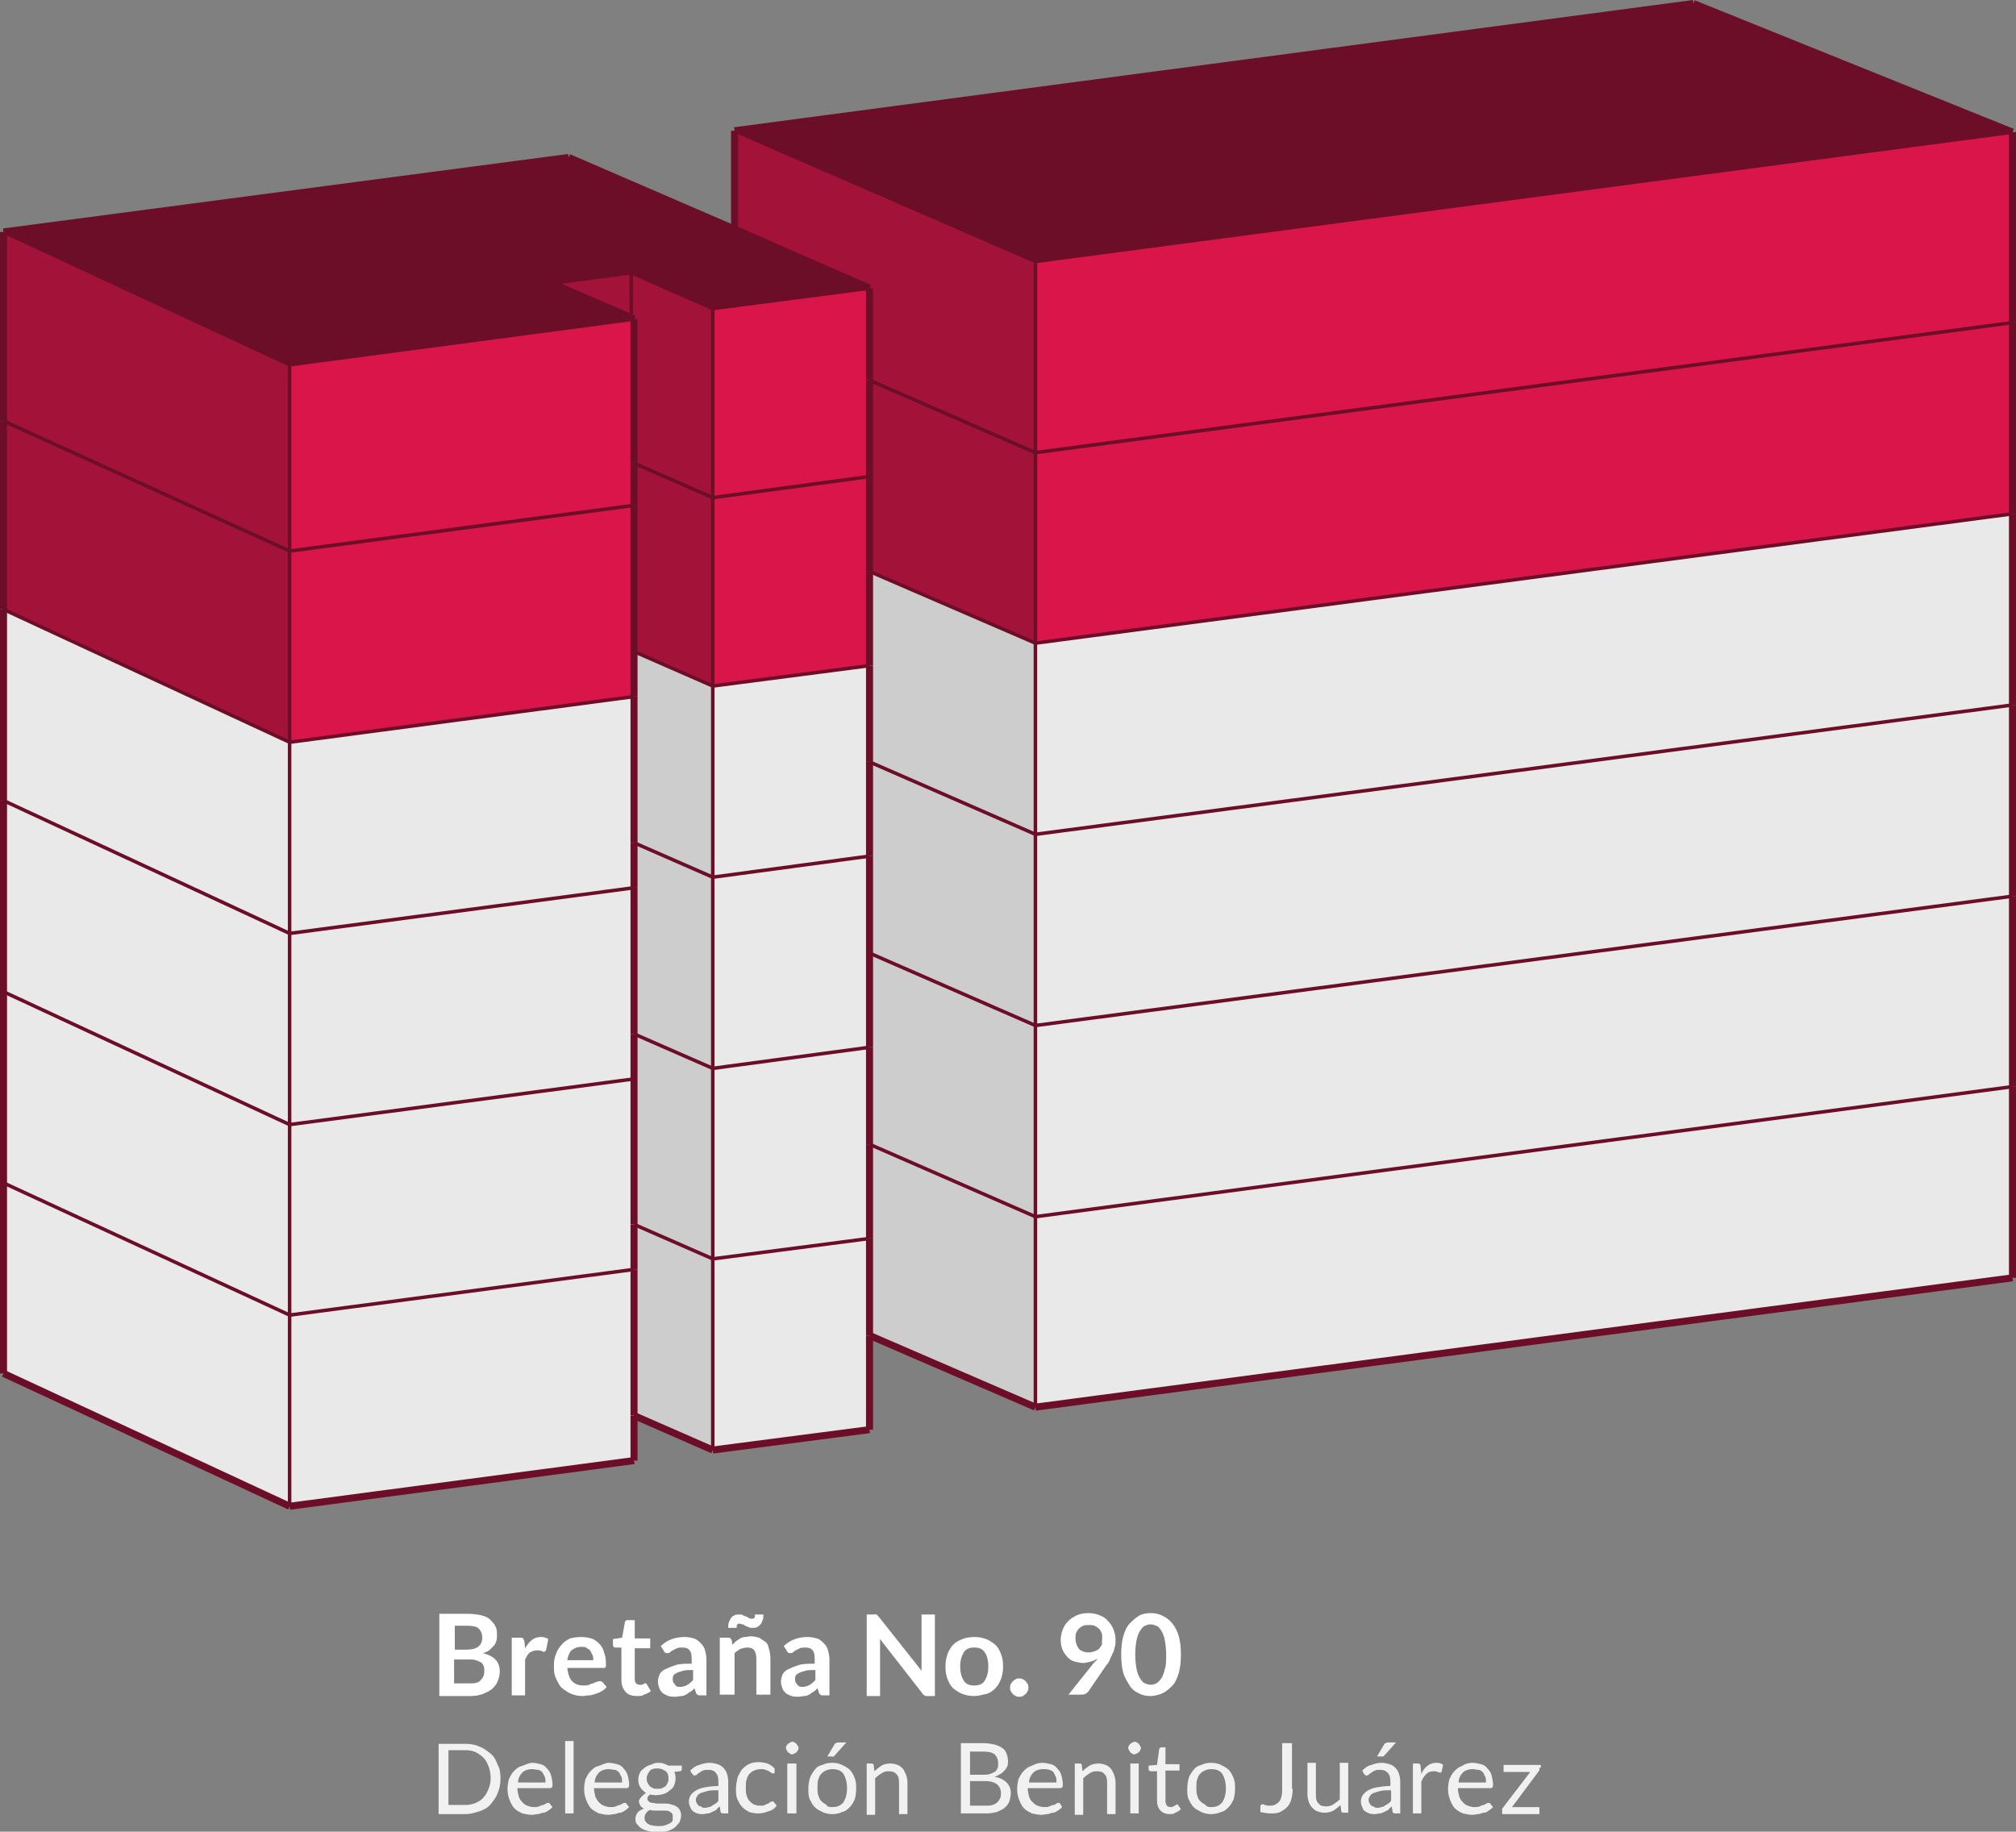 <?xml version="1.0" encoding="utf-8"?>
<!-- Generator: Adobe Illustrator 22.1.0, SVG Export Plug-In . SVG Version: 6.00 Build 0)  -->
<svg version="1.1" id="Capa_1" xmlns="http://www.w3.org/2000/svg" xmlns:xlink="http://www.w3.org/1999/xlink" x="0px" y="0px"
	 viewBox="0 0 286.8 260.6" style="enable-background:new 0 0 286.8 260.6;" xml:space="preserve">
<rect x="0" y="0" width="286.8" height="260.6" fill="#808080" stroke="none"/>
<style type="text/css">
	.st0{fill:#E9E9E9;}
	.st1{fill:#CDCDCD;}
	.st2{fill:#A21239;}
	.st3{fill:#DA1549;}
	.st4{fill:#6D0E29;}
	.st5{fill:none;stroke:#6D0E29;stroke-miterlimit:10;}
	.st6{fill:none;stroke:#6D0E29;stroke-width:0.5;stroke-miterlimit:10;}
	.st7{enable-background:new    ;}
	.st8{fill:#FFFFFF;}
	.st9{fill:#F1F1F1;}
</style>
<title>bretaña90.bj</title>
<g id="Capa_2_1_">
	<g id="edificios">
		<g id="bretaña_90_benito_juárez">
			<polygon class="st0" points="286.3,181.8 147.3,200.2 147.3,173.1 286.3,154.6 			"/>
			<polygon class="st1" points="147.3,200.2 123.7,190 123.7,176.2 123.7,162.8 147.3,173.1 			"/>
			<polygon class="st0" points="41.2,214.3 0.5,195.4 0.5,168.3 41.2,187.1 			"/>
			<polygon class="st0" points="90.2,207.8 41.2,214.3 41.2,187.1 90.2,180.6 90.2,201.4 			"/>
			<polygon class="st1" points="101.4,206.3 90.2,201.4 90.2,180.6 90.2,174.2 101.4,179.1 			"/>
			<polygon class="st0" points="123.7,203.4 101.4,206.3 101.4,179.1 123.7,176.2 123.7,190 			"/>
			<polygon class="st0" points="90.2,180.6 41.2,187.1 41.2,160 90.2,153.5 90.2,174.2 			"/>
			<polygon class="st0" points="41.2,160 41.2,187.1 0.5,168.3 0.5,141.1 			"/>
			<polygon class="st0" points="286.3,127.5 286.3,154.6 147.3,173.1 147.3,145.9 			"/>
			<polygon class="st1" points="147.3,145.9 147.3,173.1 123.7,162.8 123.7,149 123.7,135.6 			"/>
			<polygon class="st2" points="0.5,86.7 0.5,59.9 41.2,78.4 41.2,105.6 			"/>
			<polygon class="st3" points="41.2,105.6 41.2,78.4 90.2,71.9 90.2,92.7 90.2,99.1 			"/>
			<polygon class="st0" points="41.2,105.6 90.2,99.1 90.2,119.9 90.2,126.3 41.2,132.8 			"/>
			<polygon class="st0" points="0.5,86.7 41.2,105.6 41.2,132.8 0.5,113.9 			"/>
			<polygon class="st3" points="286.3,45.9 286.3,73.1 147.3,91.5 147.3,64.4 			"/>
			<polygon class="st2" points="147.3,64.4 147.3,91.5 123.7,81.3 123.7,67.8 123.7,54.1 			"/>
			<polygon class="st0" points="147.3,91.5 286.3,73.1 286.3,100.3 147.3,118.7 			"/>
			<polygon class="st0" points="0.5,141.1 0.5,113.9 41.2,132.8 41.2,160 			"/>
			<polygon class="st0" points="41.2,160 41.2,132.8 90.2,126.3 90.2,147.1 90.2,153.5 			"/>
			<polygon class="st1" points="147.3,91.5 147.3,118.7 123.7,108.4 123.7,94.7 123.7,81.3 			"/>
			<polygon class="st0" points="147.3,118.7 286.3,100.3 286.3,127.5 147.3,145.9 			"/>
			<polygon class="st3" points="286.3,18.8 286.3,45.9 147.3,64.4 147.3,37.2 			"/>
			<polygon class="st4" points="286.3,18.8 147.3,37.2 104.5,18.6 240.9,0.5 			"/>
			<polygon class="st2" points="147.3,37.2 147.3,64.4 123.7,54.1 123.7,41 104.5,32.6 104.5,18.6 			"/>
			<polygon class="st1" points="147.3,118.7 147.3,145.9 123.7,135.6 123.7,121.8 123.7,108.4 			"/>
			<polygon class="st1" points="101.4,179.1 90.2,174.2 90.2,153.5 90.2,147.1 101.4,152 			"/>
			<polygon class="st1" points="101.4,152 90.2,147.1 90.2,126.3 90.2,119.9 101.4,124.8 			"/>
			<polygon class="st1" points="101.4,124.8 90.2,119.9 90.2,99.1 90.2,92.7 101.4,97.6 			"/>
			<polygon class="st2" points="101.4,97.6 90.2,92.7 90.2,71.9 90.2,65.9 101.4,70.8 			"/>
			<polygon class="st3" points="101.4,97.6 101.4,70.8 123.7,67.8 123.7,81.3 123.7,94.7 			"/>
			<polygon class="st0" points="101.4,124.8 101.4,97.6 123.7,94.7 123.7,108.4 123.7,121.8 			"/>
			<polygon class="st0" points="101.4,152 101.4,124.8 123.7,121.8 123.7,135.6 123.7,149 			"/>
			<polygon class="st0" points="101.4,179.1 101.4,152 123.7,149 123.7,162.8 123.7,176.2 			"/>
			<polygon class="st4" points="0.5,33 80.9,22.4 104.5,32.6 123.7,41 101.4,43.9 89.8,38.8 78.5,40.3 89.8,45.2 90.2,45.4 
				41.2,51.9 			"/>
			<polygon class="st2" points="0.5,33 41.2,51.9 41.2,78.4 0.5,59.9 			"/>
			<polygon class="st3" points="41.2,51.9 90.2,45.4 90.2,65.9 90.2,71.9 41.2,78.4 			"/>
			<polygon class="st2" points="78.5,40.3 89.8,38.8 89.8,45.2 			"/>
			<polygon class="st2" points="89.8,38.8 101.4,43.9 101.4,70.8 90.2,65.9 90.2,45.4 89.8,45.2 			"/>
			<polygon class="st3" points="101.4,43.9 123.7,41 123.7,54.1 123.7,67.8 101.4,70.8 			"/>
			<line class="st5" x1="286.3" y1="181.8" x2="147.3" y2="200.2"/>
			<line class="st5" x1="147.3" y1="200.2" x2="123.7" y2="190"/>
			<line class="st5" x1="41.2" y1="214.3" x2="0.5" y2="195.4"/>
			<line class="st5" x1="90.2" y1="207.8" x2="41.2" y2="214.3"/>
			<line class="st5" x1="101.4" y1="206.3" x2="90.2" y2="201.4"/>
			<line class="st5" x1="123.7" y1="203.4" x2="101.4" y2="206.3"/>
			<line class="st6" x1="147.3" y1="200.2" x2="147.3" y2="173.1"/>
			<line class="st5" x1="286.3" y1="181.8" x2="286.3" y2="154.6"/>
			<line class="st5" x1="0.5" y1="195.4" x2="0.5" y2="168.3"/>
			<line class="st6" x1="41.2" y1="214.3" x2="41.2" y2="187.1"/>
			<line class="st6" x1="101.4" y1="206.3" x2="101.4" y2="179.1"/>
			<line class="st6" x1="41.2" y1="187.1" x2="41.2" y2="160"/>
			<line class="st6" x1="41.2" y1="187.1" x2="90.2" y2="180.6"/>
			<line class="st5" x1="0.5" y1="168.3" x2="0.5" y2="141.1"/>
			<line class="st6" x1="41.2" y1="187.1" x2="0.5" y2="168.3"/>
			<line class="st6" x1="147.3" y1="173.1" x2="147.3" y2="145.9"/>
			<line class="st5" x1="286.3" y1="154.6" x2="286.3" y2="127.5"/>
			<line class="st6" x1="147.3" y1="173.1" x2="286.3" y2="154.6"/>
			<line class="st6" x1="41.2" y1="105.6" x2="41.2" y2="78.4"/>
			<line class="st6" x1="41.2" y1="105.6" x2="90.2" y2="99.1"/>
			<line class="st5" x1="0.5" y1="86.7" x2="0.5" y2="59.9"/>
			<line class="st6" x1="41.2" y1="105.6" x2="0.5" y2="86.7"/>
			<line class="st6" x1="147.3" y1="91.5" x2="147.3" y2="64.4"/>
			<line class="st5" x1="286.3" y1="73.1" x2="286.3" y2="45.9"/>
			<line class="st6" x1="147.3" y1="91.5" x2="286.3" y2="73.1"/>
			<line class="st6" x1="41.2" y1="51.9" x2="0.5" y2="33"/>
			<line class="st6" x1="41.2" y1="160" x2="41.2" y2="132.8"/>
			<line class="st5" x1="0.5" y1="141.1" x2="0.5" y2="113.9"/>
			<line class="st6" x1="41.2" y1="160" x2="0.5" y2="141.1"/>
			<line class="st6" x1="41.2" y1="160" x2="90.2" y2="153.5"/>
			<line class="st6" x1="41.2" y1="51.9" x2="90.2" y2="45.4"/>
			<line class="st6" x1="41.2" y1="132.8" x2="41.2" y2="105.6"/>
			<line class="st6" x1="41.2" y1="132.8" x2="90.2" y2="126.3"/>
			<line class="st5" x1="0.5" y1="113.9" x2="0.5" y2="86.7"/>
			<line class="st6" x1="0.5" y1="113.9" x2="41.2" y2="132.8"/>
			<line class="st6" x1="147.3" y1="118.7" x2="147.3" y2="91.5"/>
			<line class="st5" x1="286.3" y1="100.3" x2="286.3" y2="73.1"/>
			<line class="st6" x1="147.3" y1="118.7" x2="286.3" y2="100.3"/>
			<line class="st6" x1="147.3" y1="37.2" x2="286.3" y2="18.8"/>
			<line class="st6" x1="147.3" y1="64.4" x2="147.3" y2="37.2"/>
			<line class="st5" x1="286.3" y1="45.9" x2="286.3" y2="18.8"/>
			<line class="st6" x1="147.3" y1="64.4" x2="286.3" y2="45.9"/>
			<line class="st6" x1="147.3" y1="145.9" x2="147.3" y2="118.7"/>
			<line class="st5" x1="286.3" y1="127.5" x2="286.3" y2="100.3"/>
			<line class="st6" x1="147.3" y1="145.9" x2="286.3" y2="127.5"/>
			<line class="st5" x1="286.3" y1="18.8" x2="240.9" y2="0.5"/>
			<line class="st6" x1="78.5" y1="40.3" x2="89.8" y2="38.8"/>
			<line class="st6" x1="89.8" y1="38.8" x2="101.4" y2="43.9"/>
			<line class="st6" x1="101.4" y1="97.6" x2="101.4" y2="70.8"/>
			<line class="st6" x1="90.2" y1="92.7" x2="101.4" y2="97.6"/>
			<line class="st6" x1="101.4" y1="124.8" x2="101.4" y2="97.6"/>
			<line class="st6" x1="90.2" y1="119.9" x2="101.4" y2="124.8"/>
			<line class="st6" x1="101.4" y1="152" x2="101.4" y2="124.8"/>
			<line class="st6" x1="90.2" y1="147.1" x2="101.4" y2="152"/>
			<line class="st6" x1="101.4" y1="179.1" x2="101.4" y2="152"/>
			<line class="st6" x1="90.2" y1="174.2" x2="101.4" y2="179.1"/>
			<line class="st6" x1="101.4" y1="179.1" x2="123.7" y2="176.2"/>
			<line class="st6" x1="101.4" y1="152" x2="123.7" y2="149"/>
			<line class="st6" x1="101.4" y1="124.8" x2="123.7" y2="121.8"/>
			<line class="st6" x1="101.4" y1="97.6" x2="123.7" y2="94.7"/>
			<line class="st6" x1="101.4" y1="43.9" x2="123.7" y2="41"/>
			<line class="st5" x1="240.9" y1="0.5" x2="104.5" y2="18.6"/>
			<line class="st5" x1="104.5" y1="32.6" x2="104.5" y2="18.6"/>
			<line class="st5" x1="80.9" y1="22.4" x2="0.5" y2="33"/>
			<line class="st6" x1="104.5" y1="18.6" x2="147.3" y2="37.2"/>
			<line class="st6" x1="123.7" y1="54.1" x2="147.3" y2="64.4"/>
			<line class="st6" x1="123.7" y1="81.3" x2="147.3" y2="91.5"/>
			<line class="st6" x1="123.7" y1="108.4" x2="147.3" y2="118.7"/>
			<line class="st6" x1="123.7" y1="135.6" x2="147.3" y2="145.9"/>
			<line class="st6" x1="123.7" y1="162.8" x2="147.3" y2="173.1"/>
			<line class="st6" x1="41.2" y1="78.4" x2="41.2" y2="51.9"/>
			<line class="st6" x1="41.2" y1="78.4" x2="90.2" y2="71.9"/>
			<line class="st5" x1="0.5" y1="59.9" x2="0.5" y2="33"/>
			<line class="st6" x1="0.5" y1="59.9" x2="41.2" y2="78.4"/>
			<line class="st6" x1="101.4" y1="70.8" x2="101.4" y2="43.9"/>
			<line class="st6" x1="101.4" y1="70.8" x2="123.7" y2="67.8"/>
			<line class="st6" x1="90.2" y1="65.9" x2="101.4" y2="70.8"/>
			<line class="st6" x1="89.8" y1="45.2" x2="89.8" y2="38.8"/>
			<line class="st5" x1="123.7" y1="203.4" x2="123.7" y2="190"/>
			<line class="st5" x1="123.7" y1="190" x2="123.7" y2="176.2"/>
			<line class="st5" x1="90.2" y1="207.8" x2="90.2" y2="201.4"/>
			<line class="st5" x1="90.2" y1="201.4" x2="90.2" y2="180.6"/>
			<line class="st5" x1="90.2" y1="180.6" x2="90.2" y2="174.2"/>
			<line class="st5" x1="90.2" y1="174.2" x2="90.2" y2="153.5"/>
			<line class="st5" x1="90.2" y1="99.1" x2="90.2" y2="92.7"/>
			<line class="st5" x1="90.2" y1="92.7" x2="90.2" y2="71.9"/>
			<line class="st5" x1="90.2" y1="153.5" x2="90.2" y2="147.1"/>
			<line class="st5" x1="90.2" y1="147.1" x2="90.2" y2="126.3"/>
			<line class="st5" x1="90.2" y1="126.3" x2="90.2" y2="119.9"/>
			<line class="st5" x1="90.2" y1="119.9" x2="90.2" y2="99.1"/>
			<line class="st5" x1="90.2" y1="45.4" x2="89.8" y2="45.2"/>
			<line class="st5" x1="89.8" y1="45.2" x2="78.5" y2="40.3"/>
			<line class="st5" x1="123.7" y1="176.2" x2="123.7" y2="162.8"/>
			<line class="st5" x1="123.7" y1="162.8" x2="123.7" y2="149"/>
			<line class="st5" x1="123.7" y1="149" x2="123.7" y2="135.6"/>
			<line class="st5" x1="123.7" y1="135.6" x2="123.7" y2="121.8"/>
			<line class="st5" x1="123.7" y1="121.8" x2="123.7" y2="108.4"/>
			<line class="st5" x1="123.7" y1="108.4" x2="123.7" y2="94.7"/>
			<line class="st5" x1="123.7" y1="94.7" x2="123.7" y2="81.3"/>
			<line class="st5" x1="123.7" y1="81.3" x2="123.7" y2="67.8"/>
			<line class="st5" x1="123.7" y1="41" x2="104.5" y2="32.6"/>
			<line class="st5" x1="104.5" y1="32.6" x2="80.9" y2="22.4"/>
			<line class="st5" x1="90.2" y1="71.9" x2="90.2" y2="65.9"/>
			<line class="st5" x1="90.2" y1="65.9" x2="90.2" y2="45.4"/>
			<line class="st5" x1="123.7" y1="67.8" x2="123.7" y2="54.1"/>
			<line class="st5" x1="123.7" y1="54.1" x2="123.7" y2="41"/>
		</g>
		<g class="st7">
			<path class="st8" d="M62.5,241.2v-11.6h4c0.8,0,1.4,0.1,1.9,0.2c0.5,0.1,1,0.3,1.3,0.6c0.3,0.3,0.6,0.6,0.8,1
				c0.2,0.4,0.2,0.8,0.2,1.3c0,0.3,0,0.5-0.1,0.8s-0.2,0.5-0.4,0.7s-0.4,0.4-0.6,0.6c-0.3,0.2-0.6,0.3-0.9,0.4
				c1.6,0.4,2.4,1.2,2.4,2.6c0,0.5-0.1,0.9-0.3,1.4s-0.5,0.8-0.8,1.1c-0.4,0.3-0.8,0.5-1.3,0.7c-0.5,0.2-1.1,0.3-1.8,0.3H62.5z
				 M64.6,234.7h1.7c0.7,0,1.3-0.1,1.7-0.4c0.4-0.3,0.6-0.7,0.6-1.3c0-0.6-0.2-1-0.5-1.3c-0.3-0.3-0.9-0.4-1.6-0.4h-1.8V234.7z
				 M64.6,236.1v3.4h2.2c0.4,0,0.7,0,1-0.1c0.3-0.1,0.5-0.2,0.6-0.4c0.2-0.2,0.3-0.3,0.4-0.6c0.1-0.2,0.1-0.4,0.1-0.7
				c0-0.2,0-0.5-0.1-0.7s-0.2-0.4-0.4-0.5c-0.2-0.1-0.4-0.2-0.7-0.3c-0.3-0.1-0.6-0.1-1-0.1H64.6z"/>
			<path class="st8" d="M72.8,241.2V233h1.2c0.2,0,0.3,0,0.4,0.1c0.1,0.1,0.1,0.2,0.2,0.4l0.1,1c0.3-0.5,0.6-0.9,1-1.2
				c0.4-0.3,0.8-0.4,1.3-0.4c0.4,0,0.7,0.1,1,0.3l-0.3,1.5c0,0.1-0.1,0.2-0.1,0.2c-0.1,0-0.1,0.1-0.2,0.1c-0.1,0-0.2,0-0.3-0.1
				c-0.1,0-0.3-0.1-0.6-0.1c-0.4,0-0.8,0.1-1.1,0.3c-0.3,0.2-0.5,0.6-0.7,1v5.1H72.8z"/>
			<path class="st8" d="M82.7,232.9c0.5,0,1,0.1,1.4,0.2s0.8,0.4,1.1,0.7c0.3,0.3,0.6,0.7,0.7,1.2c0.2,0.5,0.3,1,0.3,1.6
				c0,0.1,0,0.3,0,0.4s0,0.2-0.1,0.2c0,0.1-0.1,0.1-0.1,0.1c-0.1,0-0.1,0-0.2,0h-5.1c0.1,0.8,0.3,1.5,0.7,1.9s0.9,0.6,1.6,0.6
				c0.3,0,0.6,0,0.8-0.1c0.2-0.1,0.4-0.2,0.6-0.2c0.2-0.1,0.3-0.2,0.5-0.2c0.1-0.1,0.3-0.1,0.4-0.1c0.1,0,0.1,0,0.2,0
				c0.1,0,0.1,0.1,0.2,0.1l0.6,0.7c-0.2,0.3-0.5,0.5-0.7,0.6c-0.3,0.2-0.6,0.3-0.9,0.4c-0.3,0.1-0.6,0.2-0.9,0.2
				c-0.3,0-0.6,0.1-0.9,0.1c-0.6,0-1.1-0.1-1.6-0.3c-0.5-0.2-0.9-0.5-1.3-0.8s-0.6-0.8-0.9-1.4s-0.3-1.2-0.3-1.9
				c0-0.6,0.1-1.1,0.3-1.6c0.2-0.5,0.4-0.9,0.8-1.3c0.3-0.4,0.8-0.7,1.2-0.9C81.5,233,82.1,232.9,82.7,232.9z M82.7,234.3
				c-0.6,0-1,0.2-1.4,0.5c-0.3,0.3-0.5,0.8-0.6,1.4h3.7c0-0.3,0-0.5-0.1-0.7c-0.1-0.2-0.2-0.4-0.3-0.6s-0.3-0.3-0.5-0.4
				C83.3,234.3,83,234.3,82.7,234.3z"/>
			<path class="st8" d="M90.6,241.3c-0.7,0-1.3-0.2-1.6-0.6c-0.4-0.4-0.6-1-0.6-1.7v-4.6h-0.8c-0.1,0-0.2,0-0.3-0.1
				c-0.1-0.1-0.1-0.2-0.1-0.3v-0.8l1.3-0.2l0.4-2.2c0-0.1,0.1-0.2,0.1-0.2c0.1-0.1,0.2-0.1,0.3-0.1h1v2.6h2.2v1.4h-2.2v4.4
				c0,0.3,0.1,0.5,0.2,0.6c0.1,0.1,0.3,0.2,0.5,0.2c0.1,0,0.2,0,0.3,0s0.2-0.1,0.2-0.1c0.1,0,0.1-0.1,0.2-0.1c0,0,0.1,0,0.1,0
				c0.1,0,0.1,0,0.1,0c0,0,0.1,0.1,0.1,0.1l0.6,1c-0.3,0.2-0.6,0.4-1,0.5C91.4,241.3,91,241.3,90.6,241.3z"/>
			<path class="st8" d="M100.5,241.2h-0.9c-0.2,0-0.3,0-0.4-0.1c-0.1-0.1-0.2-0.2-0.2-0.3l-0.2-0.6c-0.2,0.2-0.4,0.4-0.6,0.5
				c-0.2,0.1-0.4,0.3-0.6,0.4c-0.2,0.1-0.4,0.2-0.7,0.2c-0.2,0-0.5,0.1-0.8,0.1c-0.3,0-0.7,0-1-0.1c-0.3-0.1-0.5-0.2-0.8-0.4
				c-0.2-0.2-0.4-0.4-0.5-0.7c-0.1-0.3-0.2-0.6-0.2-1c0-0.3,0.1-0.6,0.2-0.9s0.4-0.6,0.8-0.8c0.4-0.2,0.9-0.4,1.5-0.6
				s1.4-0.2,2.3-0.2V236c0-0.6-0.1-1-0.3-1.2c-0.2-0.3-0.6-0.4-1-0.4c-0.3,0-0.6,0-0.8,0.1c-0.2,0.1-0.4,0.2-0.6,0.3
				c-0.2,0.1-0.3,0.2-0.4,0.3c-0.1,0.1-0.3,0.1-0.4,0.1c-0.1,0-0.2,0-0.3-0.1s-0.2-0.2-0.2-0.3l-0.4-0.6c0.9-0.9,2.1-1.3,3.4-1.3
				c0.5,0,0.9,0.1,1.3,0.2s0.7,0.4,1,0.7c0.3,0.3,0.5,0.6,0.6,1c0.1,0.4,0.2,0.8,0.2,1.3V241.2z M96.7,240c0.2,0,0.4,0,0.6-0.1
				c0.2,0,0.3-0.1,0.5-0.2c0.2-0.1,0.3-0.2,0.4-0.3c0.1-0.1,0.3-0.2,0.4-0.4v-1.4c-0.6,0-1.1,0-1.4,0.1c-0.4,0.1-0.7,0.2-0.9,0.3
				c-0.2,0.1-0.4,0.2-0.5,0.4s-0.1,0.3-0.1,0.5c0,0.3,0.1,0.6,0.3,0.7C96.1,239.9,96.3,240,96.7,240z"/>
			<path class="st8" d="M102.4,241.2V233h1.2c0.3,0,0.4,0.1,0.5,0.4l0.1,0.6c0.2-0.2,0.3-0.3,0.5-0.5c0.2-0.1,0.4-0.3,0.6-0.4
				c0.2-0.1,0.4-0.2,0.7-0.2s0.5-0.1,0.8-0.1c0.4,0,0.8,0.1,1.2,0.2c0.3,0.2,0.6,0.4,0.9,0.6s0.4,0.6,0.5,1c0.1,0.4,0.2,0.8,0.2,1.3
				v5.2h-2V236c0-0.5-0.1-0.9-0.3-1.2c-0.2-0.3-0.6-0.4-1-0.4c-0.3,0-0.7,0.1-1,0.2c-0.3,0.2-0.6,0.4-0.8,0.6v5.9H102.4z
				 M106.9,230.3c0.2,0,0.3,0,0.4-0.1s0.1-0.2,0.1-0.5h1.2c0,0.3,0,0.6-0.1,0.8c-0.1,0.2-0.2,0.5-0.3,0.6s-0.3,0.3-0.5,0.4
				c-0.2,0.1-0.4,0.1-0.7,0.1c-0.2,0-0.4,0-0.5-0.1c-0.2-0.1-0.3-0.1-0.5-0.2c-0.1-0.1-0.3-0.2-0.4-0.2s-0.2-0.1-0.3-0.1
				c-0.2,0-0.3,0-0.4,0.1c-0.1,0.1-0.1,0.3-0.1,0.5h-1.2c0-0.3,0-0.6,0.1-0.8c0.1-0.2,0.2-0.5,0.3-0.6c0.1-0.2,0.3-0.3,0.5-0.4
				c0.2-0.1,0.4-0.1,0.7-0.1c0.2,0,0.4,0,0.5,0.1s0.3,0.1,0.5,0.2s0.3,0.2,0.4,0.2C106.6,230.3,106.8,230.3,106.9,230.3z"/>
			<path class="st8" d="M118,241.2h-0.9c-0.2,0-0.3,0-0.4-0.1c-0.1-0.1-0.2-0.2-0.2-0.3l-0.2-0.6c-0.2,0.2-0.4,0.4-0.6,0.5
				c-0.2,0.1-0.4,0.3-0.6,0.4c-0.2,0.1-0.4,0.2-0.7,0.2c-0.2,0-0.5,0.1-0.8,0.1c-0.3,0-0.7,0-1-0.1c-0.3-0.1-0.5-0.2-0.8-0.4
				c-0.2-0.2-0.4-0.4-0.5-0.7c-0.1-0.3-0.2-0.6-0.2-1c0-0.3,0.1-0.6,0.2-0.9s0.4-0.6,0.8-0.8c0.4-0.2,0.9-0.4,1.5-0.6
				s1.4-0.2,2.3-0.2V236c0-0.6-0.1-1-0.3-1.2c-0.2-0.3-0.6-0.4-1-0.4c-0.3,0-0.6,0-0.8,0.1c-0.2,0.1-0.4,0.2-0.6,0.3
				c-0.2,0.1-0.3,0.2-0.4,0.3c-0.1,0.1-0.3,0.1-0.4,0.1c-0.1,0-0.2,0-0.3-0.1s-0.2-0.2-0.2-0.3l-0.4-0.6c0.9-0.9,2.1-1.3,3.4-1.3
				c0.5,0,0.9,0.1,1.3,0.2s0.7,0.4,1,0.7c0.3,0.3,0.5,0.6,0.6,1c0.1,0.4,0.2,0.8,0.2,1.3V241.2z M114.1,240c0.2,0,0.4,0,0.6-0.1
				c0.2,0,0.3-0.1,0.5-0.2c0.2-0.1,0.3-0.2,0.4-0.3c0.1-0.1,0.3-0.2,0.4-0.4v-1.4c-0.6,0-1.1,0-1.4,0.1c-0.4,0.1-0.7,0.2-0.9,0.3
				c-0.2,0.1-0.4,0.2-0.5,0.4s-0.1,0.3-0.1,0.5c0,0.3,0.1,0.6,0.3,0.7C113.5,239.9,113.8,240,114.1,240z"/>
			<path class="st8" d="M124.5,229.7c0.1,0,0.1,0,0.2,0c0.1,0,0.1,0.1,0.1,0.1c0,0,0.1,0.1,0.2,0.2l6.1,7.7c0-0.2,0-0.4,0-0.5
				s0-0.3,0-0.5v-7h1.9v11.6h-1.1c-0.2,0-0.3,0-0.4-0.1c-0.1-0.1-0.2-0.1-0.3-0.3l-6-7.7c0,0.2,0,0.3,0,0.5c0,0.2,0,0.3,0,0.5v7.1
				h-1.9v-11.6h1.1C124.3,229.6,124.4,229.6,124.5,229.7z"/>
			<path class="st8" d="M138.6,232.9c0.6,0,1.2,0.1,1.7,0.3s0.9,0.5,1.3,0.8c0.4,0.4,0.6,0.8,0.8,1.3c0.2,0.5,0.3,1.1,0.3,1.8
				c0,0.7-0.1,1.2-0.3,1.8c-0.2,0.5-0.5,1-0.8,1.3c-0.4,0.4-0.8,0.7-1.3,0.8s-1.1,0.3-1.7,0.3s-1.2-0.1-1.7-0.3
				c-0.5-0.2-0.9-0.5-1.3-0.8c-0.4-0.4-0.6-0.8-0.8-1.3c-0.2-0.5-0.3-1.1-0.3-1.8c0-0.6,0.1-1.2,0.3-1.8c0.2-0.5,0.5-1,0.8-1.3
				c0.4-0.4,0.8-0.6,1.3-0.8C137.4,233,138,232.9,138.6,232.9z M138.6,239.8c0.7,0,1.2-0.2,1.5-0.7c0.3-0.5,0.5-1.1,0.5-2
				c0-0.9-0.2-1.6-0.5-2c-0.3-0.5-0.8-0.7-1.5-0.7c-0.7,0-1.2,0.2-1.5,0.7s-0.5,1.1-0.5,2c0,0.9,0.2,1.5,0.5,2
				C137.4,239.6,137.9,239.8,138.6,239.8z"/>
			<path class="st8" d="M143.7,240.1c0-0.2,0-0.3,0.1-0.5c0.1-0.1,0.1-0.3,0.3-0.4c0.1-0.1,0.2-0.2,0.4-0.3c0.1-0.1,0.3-0.1,0.5-0.1
				c0.2,0,0.3,0,0.5,0.1c0.1,0.1,0.3,0.1,0.4,0.3c0.1,0.1,0.2,0.2,0.3,0.4c0.1,0.1,0.1,0.3,0.1,0.5c0,0.2,0,0.3-0.1,0.5
				c-0.1,0.1-0.1,0.3-0.3,0.4c-0.1,0.1-0.2,0.2-0.4,0.3c-0.1,0.1-0.3,0.1-0.5,0.1c-0.2,0-0.3,0-0.5-0.1c-0.1-0.1-0.3-0.1-0.4-0.3
				c-0.1-0.1-0.2-0.2-0.3-0.4C143.7,240.5,143.7,240.3,143.7,240.1z"/>
			<path class="st8" d="M154.1,236.6c-0.4,0-0.8-0.1-1.2-0.2s-0.7-0.3-1-0.6c-0.3-0.3-0.5-0.6-0.7-1c-0.2-0.4-0.3-0.9-0.3-1.5
				c0-0.5,0.1-1,0.3-1.5c0.2-0.5,0.5-0.9,0.8-1.2c0.3-0.3,0.8-0.6,1.2-0.8c0.5-0.2,1-0.3,1.6-0.3c0.6,0,1.1,0.1,1.6,0.3
				c0.5,0.2,0.9,0.4,1.2,0.8c0.3,0.3,0.6,0.7,0.8,1.2c0.2,0.5,0.3,1,0.3,1.5c0,0.4,0,0.7-0.1,1c-0.1,0.3-0.1,0.6-0.3,0.9
				c-0.1,0.3-0.3,0.6-0.4,0.9s-0.3,0.6-0.5,0.8l-2.6,3.8c-0.1,0.1-0.2,0.2-0.4,0.3s-0.4,0.1-0.6,0.1h-1.8l3.6-4.5
				c0.1-0.1,0.2-0.2,0.3-0.3c0.1-0.1,0.2-0.2,0.2-0.3c-0.3,0.2-0.6,0.3-0.9,0.4C154.7,236.5,154.4,236.6,154.1,236.6z M156.8,233.1
				c0-0.3,0-0.6-0.1-0.8c-0.1-0.2-0.2-0.5-0.4-0.6c-0.2-0.2-0.4-0.3-0.6-0.4c-0.2-0.1-0.5-0.1-0.8-0.1c-0.3,0-0.6,0-0.8,0.1
				s-0.4,0.2-0.6,0.4c-0.2,0.2-0.3,0.4-0.4,0.6c-0.1,0.2-0.1,0.5-0.1,0.8c0,0.6,0.2,1.1,0.5,1.5c0.3,0.3,0.8,0.5,1.4,0.5
				c0.3,0,0.6-0.1,0.9-0.2c0.2-0.1,0.5-0.2,0.6-0.4c0.2-0.2,0.3-0.4,0.4-0.6C156.7,233.7,156.8,233.4,156.8,233.1z"/>
			<path class="st8" d="M168,235.4c0,1-0.1,1.9-0.3,2.6c-0.2,0.7-0.5,1.4-0.9,1.8s-0.8,0.8-1.4,1.1c-0.5,0.2-1.1,0.4-1.7,0.4
				s-1.2-0.1-1.7-0.4c-0.5-0.2-1-0.6-1.3-1.1s-0.7-1.1-0.9-1.8c-0.2-0.7-0.3-1.6-0.3-2.6c0-1,0.1-1.9,0.3-2.6
				c0.2-0.7,0.5-1.4,0.9-1.8s0.8-0.8,1.3-1.1s1.1-0.4,1.7-0.4s1.2,0.1,1.7,0.4c0.5,0.2,1,0.6,1.4,1.1s0.7,1.1,0.9,1.8
				C167.9,233.5,168,234.4,168,235.4z M165.9,235.4c0-0.8-0.1-1.5-0.2-2.1c-0.1-0.5-0.3-1-0.5-1.3s-0.4-0.6-0.7-0.7
				c-0.3-0.1-0.5-0.2-0.8-0.2c-0.3,0-0.6,0.1-0.8,0.2c-0.3,0.1-0.5,0.4-0.7,0.7c-0.2,0.3-0.4,0.8-0.5,1.3c-0.1,0.5-0.2,1.2-0.2,2.1
				c0,0.8,0.1,1.5,0.2,2.1c0.1,0.5,0.3,1,0.5,1.3c0.2,0.3,0.4,0.6,0.7,0.7c0.3,0.1,0.5,0.2,0.8,0.2c0.3,0,0.6-0.1,0.8-0.2
				s0.5-0.4,0.7-0.7s0.4-0.8,0.5-1.3C165.9,237,165.9,236.3,165.9,235.4z"/>
		</g>
		<g class="st7">
			<path class="st9" d="M71.2,253c0,0.8-0.1,1.4-0.4,2.1c-0.2,0.6-0.6,1.1-1,1.6s-1,0.8-1.6,1c-0.6,0.2-1.3,0.4-2,0.4h-3.8v-10h3.8
				c0.7,0,1.4,0.1,2,0.4c0.6,0.2,1.1,0.6,1.6,1s0.8,1,1,1.6C71.1,251.6,71.2,252.2,71.2,253z M69.8,253c0-0.6-0.1-1.2-0.3-1.7
				s-0.4-0.9-0.7-1.2c-0.3-0.3-0.7-0.6-1.1-0.8c-0.4-0.2-0.9-0.3-1.5-0.3h-2.4v7.8h2.4c0.5,0,1-0.1,1.5-0.3c0.4-0.2,0.8-0.4,1.1-0.8
				c0.3-0.3,0.5-0.7,0.7-1.2S69.8,253.6,69.8,253z"/>
			<path class="st9" d="M75.7,250.8c0.4,0,0.8,0.1,1.2,0.2s0.7,0.3,0.9,0.6c0.3,0.3,0.5,0.6,0.6,1c0.1,0.4,0.2,0.8,0.2,1.3
				c0,0.2,0,0.3-0.1,0.4s-0.1,0.1-0.2,0.1h-4.7c0,0.4,0.1,0.8,0.2,1.2c0.1,0.3,0.3,0.6,0.5,0.8c0.2,0.2,0.4,0.4,0.7,0.5
				c0.3,0.1,0.6,0.2,0.9,0.2c0.3,0,0.6,0,0.8-0.1c0.2-0.1,0.4-0.2,0.6-0.2c0.2-0.1,0.3-0.2,0.4-0.2c0.1-0.1,0.2-0.1,0.3-0.1
				c0.1,0,0.2,0,0.2,0.1l0.4,0.5c-0.2,0.2-0.3,0.3-0.6,0.5c-0.2,0.1-0.4,0.3-0.7,0.3s-0.5,0.2-0.8,0.2c-0.3,0-0.5,0.1-0.8,0.1
				c-0.5,0-0.9-0.1-1.4-0.2c-0.4-0.2-0.8-0.4-1.1-0.7c-0.3-0.3-0.5-0.7-0.7-1.2c-0.2-0.5-0.3-1-0.3-1.6c0-0.5,0.1-1,0.2-1.4
				c0.2-0.4,0.4-0.8,0.7-1.1c0.3-0.3,0.6-0.6,1-0.7S75.2,250.8,75.7,250.8z M75.7,251.7c-0.6,0-1.1,0.2-1.4,0.5s-0.6,0.8-0.6,1.4
				h3.9c0-0.3,0-0.6-0.1-0.8c-0.1-0.2-0.2-0.4-0.3-0.6c-0.2-0.2-0.3-0.3-0.6-0.4C76.2,251.8,76,251.7,75.7,251.7z"/>
			<path class="st9" d="M81.6,247.7V258h-1.2v-10.3H81.6z"/>
			<path class="st9" d="M86.6,250.8c0.4,0,0.8,0.1,1.2,0.2s0.7,0.3,0.9,0.6c0.3,0.3,0.5,0.6,0.6,1c0.1,0.4,0.2,0.8,0.2,1.3
				c0,0.2,0,0.3-0.1,0.4s-0.1,0.1-0.2,0.1h-4.7c0,0.4,0.1,0.8,0.2,1.2c0.1,0.3,0.3,0.6,0.5,0.8c0.2,0.2,0.4,0.4,0.7,0.5
				c0.3,0.1,0.6,0.2,0.9,0.2c0.3,0,0.6,0,0.8-0.1c0.2-0.1,0.4-0.2,0.6-0.2c0.2-0.1,0.3-0.2,0.4-0.2c0.1-0.1,0.2-0.1,0.3-0.1
				c0.1,0,0.2,0,0.2,0.1l0.4,0.5c-0.2,0.2-0.3,0.3-0.6,0.5c-0.2,0.1-0.4,0.3-0.7,0.3s-0.5,0.2-0.8,0.2c-0.3,0-0.5,0.1-0.8,0.1
				c-0.5,0-0.9-0.1-1.4-0.2c-0.4-0.2-0.8-0.4-1.1-0.7c-0.3-0.3-0.5-0.7-0.7-1.2c-0.2-0.5-0.3-1-0.3-1.6c0-0.5,0.1-1,0.2-1.4
				c0.2-0.4,0.4-0.8,0.7-1.1c0.3-0.3,0.6-0.6,1-0.7S86.1,250.8,86.6,250.8z M86.6,251.7c-0.6,0-1.1,0.2-1.4,0.5s-0.6,0.8-0.6,1.4
				h3.9c0-0.3,0-0.6-0.1-0.8c-0.1-0.2-0.2-0.4-0.3-0.6c-0.2-0.2-0.3-0.3-0.6-0.4C87.2,251.8,86.9,251.7,86.6,251.7z"/>
			<path class="st9" d="M93.5,250.8c0.3,0,0.6,0,0.9,0.1s0.5,0.2,0.7,0.3H97v0.5c0,0.2-0.1,0.3-0.3,0.3l-0.8,0.1
				c0.2,0.3,0.2,0.6,0.2,1c0,0.3-0.1,0.7-0.2,0.9c-0.1,0.3-0.3,0.5-0.6,0.7c-0.2,0.2-0.5,0.4-0.8,0.5c-0.3,0.1-0.7,0.2-1.1,0.2
				c-0.3,0-0.6,0-0.9-0.1c-0.1,0.1-0.3,0.2-0.3,0.3c-0.1,0.1-0.1,0.2-0.1,0.3c0,0.2,0.1,0.3,0.2,0.4c0.1,0.1,0.3,0.2,0.5,0.2
				c0.2,0,0.5,0.1,0.8,0.1s0.6,0,0.9,0s0.6,0,0.9,0.1c0.3,0.1,0.5,0.1,0.8,0.3c0.2,0.1,0.4,0.3,0.5,0.5c0.1,0.2,0.2,0.5,0.2,0.8
				c0,0.3-0.1,0.6-0.2,0.9c-0.2,0.3-0.4,0.5-0.7,0.8c-0.3,0.2-0.6,0.4-1,0.5c-0.4,0.1-0.9,0.2-1.4,0.2s-1-0.1-1.4-0.2
				c-0.4-0.1-0.7-0.2-1-0.4c-0.3-0.2-0.4-0.4-0.6-0.6s-0.2-0.5-0.2-0.7c0-0.4,0.1-0.6,0.3-0.9s0.5-0.4,0.9-0.6
				c-0.2-0.1-0.4-0.2-0.5-0.4c-0.1-0.2-0.2-0.4-0.2-0.6c0-0.1,0-0.2,0.1-0.3c0-0.1,0.1-0.2,0.2-0.3c0.1-0.1,0.2-0.2,0.3-0.3
				c0.1-0.1,0.2-0.2,0.4-0.3c-0.3-0.2-0.6-0.5-0.8-0.8c-0.2-0.3-0.3-0.7-0.3-1.1c0-0.3,0.1-0.7,0.2-0.9c0.1-0.3,0.3-0.5,0.6-0.7
				c0.2-0.2,0.5-0.4,0.9-0.5S93.1,250.8,93.5,250.8z M95.7,258.4c0-0.2,0-0.3-0.1-0.4c-0.1-0.1-0.2-0.2-0.4-0.3s-0.4-0.1-0.6-0.1
				c-0.2,0-0.5,0-0.7,0s-0.5,0-0.7,0s-0.5,0-0.7-0.1c-0.3,0.1-0.5,0.3-0.6,0.5c-0.2,0.2-0.2,0.4-0.2,0.7c0,0.2,0,0.3,0.1,0.4
				c0.1,0.1,0.2,0.3,0.4,0.4c0.2,0.1,0.4,0.2,0.6,0.2c0.3,0.1,0.6,0.1,0.9,0.1c0.3,0,0.6,0,0.9-0.1c0.3-0.1,0.5-0.2,0.7-0.3
				c0.2-0.1,0.3-0.2,0.4-0.4C95.7,258.7,95.7,258.6,95.7,258.4z M93.5,254.5c0.3,0,0.5,0,0.7-0.1c0.2-0.1,0.4-0.2,0.5-0.3
				s0.2-0.3,0.3-0.5s0.1-0.4,0.1-0.6c0-0.4-0.1-0.8-0.4-1s-0.6-0.4-1.2-0.4c-0.5,0-0.9,0.1-1.1,0.4s-0.4,0.6-0.4,1
				c0,0.2,0,0.4,0.1,0.6c0.1,0.2,0.2,0.3,0.3,0.5c0.1,0.1,0.3,0.2,0.5,0.3C93,254.5,93.3,254.5,93.5,254.5z"/>
			<path class="st9" d="M103.5,258h-0.6c-0.1,0-0.2,0-0.3-0.1c-0.1,0-0.1-0.1-0.1-0.2l-0.1-0.7c-0.2,0.2-0.4,0.3-0.5,0.5
				c-0.2,0.1-0.4,0.2-0.6,0.3c-0.2,0.1-0.4,0.2-0.6,0.2s-0.5,0.1-0.7,0.1c-0.3,0-0.5,0-0.8-0.1s-0.4-0.2-0.6-0.3
				c-0.2-0.2-0.3-0.3-0.4-0.6c-0.1-0.2-0.2-0.5-0.2-0.8c0-0.3,0.1-0.6,0.2-0.8s0.4-0.5,0.7-0.7c0.3-0.2,0.8-0.4,1.3-0.5
				c0.6-0.1,1.2-0.2,2-0.2v-0.6c0-0.6-0.1-1-0.4-1.3c-0.2-0.3-0.6-0.4-1-0.4c-0.3,0-0.6,0-0.8,0.1s-0.4,0.2-0.5,0.3
				c-0.2,0.1-0.3,0.2-0.4,0.3c-0.1,0.1-0.2,0.1-0.3,0.1c-0.1,0-0.2,0-0.2-0.1s-0.1-0.1-0.2-0.2l-0.2-0.4c0.4-0.4,0.8-0.7,1.3-0.8
				c0.5-0.2,1-0.3,1.5-0.3c0.4,0,0.7,0.1,1.1,0.2c0.3,0.1,0.6,0.3,0.8,0.5c0.2,0.2,0.4,0.5,0.5,0.8s0.2,0.7,0.2,1.1V258z
				 M100.2,257.2c0.2,0,0.4,0,0.6-0.1c0.2,0,0.4-0.1,0.5-0.2c0.2-0.1,0.3-0.2,0.5-0.3c0.1-0.1,0.3-0.2,0.4-0.4v-1.5
				c-0.6,0-1.1,0-1.5,0.1c-0.4,0.1-0.7,0.2-1,0.3c-0.3,0.1-0.4,0.3-0.5,0.4c-0.1,0.2-0.2,0.3-0.2,0.5c0,0.2,0,0.3,0.1,0.5
				c0.1,0.1,0.1,0.2,0.2,0.3c0.1,0.1,0.2,0.2,0.4,0.2C99.9,257.2,100.1,257.2,100.2,257.2z"/>
			<path class="st9" d="M110.2,252.2c0,0.1-0.1,0.1-0.1,0.1c0,0-0.1,0-0.2,0s-0.1,0-0.2-0.1c-0.1-0.1-0.2-0.1-0.3-0.2
				c-0.1-0.1-0.3-0.1-0.5-0.2s-0.4-0.1-0.7-0.1c-0.3,0-0.7,0.1-0.9,0.2c-0.3,0.1-0.5,0.3-0.7,0.5s-0.3,0.5-0.4,0.8s-0.1,0.7-0.1,1.1
				c0,0.4,0,0.8,0.1,1.1c0.1,0.3,0.2,0.6,0.4,0.8s0.4,0.4,0.6,0.5c0.3,0.1,0.5,0.2,0.9,0.2c0.3,0,0.6,0,0.7-0.1
				c0.2-0.1,0.4-0.2,0.5-0.2c0.1-0.1,0.2-0.2,0.3-0.2c0.1-0.1,0.2-0.1,0.3-0.1c0.1,0,0.2,0,0.2,0.1l0.4,0.5
				c-0.3,0.4-0.7,0.7-1.2,0.8c-0.5,0.2-0.9,0.3-1.5,0.3c-0.4,0-0.9-0.1-1.2-0.2c-0.4-0.2-0.7-0.4-1-0.7c-0.3-0.3-0.5-0.7-0.7-1.1
				c-0.2-0.5-0.2-1-0.2-1.5c0-0.5,0.1-1,0.2-1.5c0.1-0.4,0.4-0.8,0.6-1.2c0.3-0.3,0.6-0.6,1-0.8c0.4-0.2,0.9-0.3,1.4-0.3
				c0.5,0,0.9,0.1,1.3,0.2c0.4,0.2,0.7,0.4,1,0.7L110.2,252.2z"/>
			<path class="st9" d="M113.6,248.7c0,0.1,0,0.2-0.1,0.3c0,0.1-0.1,0.2-0.2,0.3c-0.1,0.1-0.2,0.1-0.3,0.2c-0.1,0-0.2,0.1-0.3,0.1
				c-0.1,0-0.2,0-0.3-0.1s-0.2-0.1-0.3-0.2c-0.1-0.1-0.1-0.2-0.2-0.3c0-0.1-0.1-0.2-0.1-0.3c0-0.1,0-0.2,0.1-0.3
				c0-0.1,0.1-0.2,0.2-0.3c0.1-0.1,0.2-0.1,0.3-0.2c0.1,0,0.2-0.1,0.3-0.1c0.1,0,0.2,0,0.3,0.1c0.1,0,0.2,0.1,0.3,0.2
				c0.1,0.1,0.1,0.2,0.2,0.3C113.6,248.5,113.6,248.6,113.6,248.7z M113.3,250.9v7.1H112v-7.1H113.3z"/>
			<path class="st9" d="M118.4,250.8c0.5,0,1,0.1,1.4,0.3c0.4,0.2,0.8,0.4,1.1,0.7s0.5,0.7,0.7,1.2c0.2,0.5,0.2,1,0.2,1.5
				c0,0.6-0.1,1.1-0.2,1.5c-0.2,0.4-0.4,0.8-0.7,1.1s-0.6,0.6-1.1,0.7c-0.4,0.2-0.9,0.3-1.4,0.3s-1-0.1-1.4-0.3
				c-0.4-0.2-0.8-0.4-1.1-0.7s-0.5-0.7-0.7-1.1c-0.2-0.4-0.2-1-0.2-1.5c0-0.6,0.1-1.1,0.2-1.5c0.2-0.5,0.4-0.8,0.7-1.2
				s0.6-0.6,1.1-0.7C117.4,250.9,117.8,250.8,118.4,250.8z M118.4,257.1c0.7,0,1.2-0.2,1.6-0.7c0.3-0.5,0.5-1.1,0.5-2
				c0-0.8-0.2-1.5-0.5-2c-0.3-0.5-0.9-0.7-1.6-0.7c-0.4,0-0.7,0.1-0.9,0.2c-0.3,0.1-0.5,0.3-0.7,0.5s-0.3,0.5-0.4,0.8
				c-0.1,0.3-0.1,0.7-0.1,1.1s0,0.8,0.1,1.1s0.2,0.6,0.4,0.8c0.2,0.2,0.4,0.4,0.7,0.5C117.7,257.1,118,257.1,118.4,257.1z
				 M120.4,247.9l-1.6,1.8c-0.1,0.1-0.1,0.1-0.2,0.2s-0.1,0-0.2,0h-0.7l1-1.7c0.1-0.1,0.1-0.2,0.2-0.2s0.2-0.1,0.3-0.1H120.4z"/>
			<path class="st9" d="M123.3,258v-7.1h0.7c0.2,0,0.3,0.1,0.3,0.3l0.1,0.8c0.3-0.3,0.7-0.6,1-0.8s0.8-0.3,1.3-0.3
				c0.4,0,0.7,0.1,1,0.2c0.3,0.1,0.5,0.3,0.7,0.5c0.2,0.2,0.3,0.5,0.5,0.9c0.1,0.3,0.2,0.7,0.2,1.1v4.5h-1.2v-4.5
				c0-0.5-0.1-1-0.4-1.2c-0.2-0.3-0.6-0.4-1.1-0.4c-0.4,0-0.7,0.1-1,0.3c-0.3,0.2-0.6,0.4-0.9,0.7v5.2H123.3z"/>
			<path class="st9" d="M136.7,258v-10h3.2c0.6,0,1.1,0.1,1.6,0.2c0.4,0.1,0.8,0.3,1.1,0.5s0.5,0.5,0.6,0.8s0.2,0.7,0.2,1.1
				c0,0.2,0,0.5-0.1,0.7s-0.2,0.4-0.4,0.6c-0.2,0.2-0.4,0.4-0.6,0.5s-0.5,0.3-0.8,0.4c0.7,0.1,1.3,0.4,1.7,0.8
				c0.4,0.4,0.6,0.9,0.6,1.5c0,0.4-0.1,0.8-0.2,1.2c-0.2,0.4-0.4,0.7-0.7,0.9c-0.3,0.3-0.7,0.4-1.1,0.6c-0.4,0.1-0.9,0.2-1.5,0.2
				H136.7z M138,252.5h1.8c0.4,0,0.7,0,1-0.1c0.3-0.1,0.5-0.2,0.7-0.3c0.2-0.1,0.3-0.3,0.4-0.5c0.1-0.2,0.1-0.4,0.1-0.7
				c0-0.6-0.2-1-0.5-1.3c-0.4-0.3-0.9-0.4-1.7-0.4H138V252.5z M138,253.4v3.5h2.2c0.4,0,0.7,0,1-0.1c0.3-0.1,0.5-0.2,0.7-0.4
				c0.2-0.2,0.3-0.4,0.4-0.6s0.1-0.5,0.1-0.7c0-0.5-0.2-0.9-0.5-1.2c-0.4-0.3-0.9-0.5-1.7-0.5H138z"/>
			<path class="st9" d="M148.3,250.8c0.4,0,0.8,0.1,1.2,0.2s0.7,0.3,0.9,0.6c0.3,0.3,0.5,0.6,0.6,1c0.1,0.4,0.2,0.8,0.2,1.3
				c0,0.2,0,0.3-0.1,0.4s-0.1,0.1-0.2,0.1h-4.7c0,0.4,0.1,0.8,0.2,1.2s0.3,0.6,0.5,0.8c0.2,0.2,0.4,0.4,0.7,0.5
				c0.3,0.1,0.6,0.2,0.9,0.2c0.3,0,0.6,0,0.8-0.1c0.2-0.1,0.4-0.2,0.6-0.2s0.3-0.2,0.4-0.2c0.1-0.1,0.2-0.1,0.3-0.1
				c0.1,0,0.2,0,0.2,0.1l0.3,0.5c-0.2,0.2-0.3,0.3-0.6,0.5c-0.2,0.1-0.4,0.3-0.7,0.3s-0.5,0.2-0.8,0.2c-0.3,0-0.5,0.1-0.8,0.1
				c-0.5,0-0.9-0.1-1.4-0.2c-0.4-0.2-0.8-0.4-1.1-0.7c-0.3-0.3-0.5-0.7-0.7-1.2c-0.2-0.5-0.3-1-0.3-1.6c0-0.5,0.1-1,0.2-1.4
				c0.2-0.4,0.4-0.8,0.7-1.1c0.3-0.3,0.6-0.6,1-0.7C147.4,250.9,147.8,250.8,148.3,250.8z M148.4,251.7c-0.6,0-1.1,0.2-1.4,0.5
				c-0.3,0.3-0.6,0.8-0.6,1.4h3.9c0-0.3,0-0.6-0.1-0.8c-0.1-0.2-0.2-0.4-0.3-0.6s-0.3-0.3-0.6-0.4S148.6,251.7,148.4,251.7z"/>
			<path class="st9" d="M152.9,258v-7.1h0.7c0.2,0,0.3,0.1,0.3,0.3l0.1,0.8c0.3-0.3,0.7-0.6,1-0.8c0.4-0.2,0.8-0.3,1.3-0.3
				c0.4,0,0.7,0.1,1,0.2c0.3,0.1,0.5,0.3,0.7,0.5c0.2,0.2,0.3,0.5,0.5,0.9c0.1,0.3,0.2,0.7,0.2,1.1v4.5h-1.2v-4.5
				c0-0.5-0.1-1-0.4-1.2c-0.2-0.3-0.6-0.4-1.1-0.4c-0.4,0-0.7,0.1-1,0.3c-0.3,0.2-0.6,0.4-0.9,0.7v5.2H152.9z"/>
			<path class="st9" d="M162.3,248.7c0,0.1,0,0.2-0.1,0.3c0,0.1-0.1,0.2-0.2,0.3c-0.1,0.1-0.2,0.1-0.3,0.2c-0.1,0-0.2,0.1-0.3,0.1
				s-0.2,0-0.3-0.1c-0.1,0-0.2-0.1-0.3-0.2c-0.1-0.1-0.1-0.2-0.2-0.3c0-0.1-0.1-0.2-0.1-0.3c0-0.1,0-0.2,0.1-0.3
				c0-0.1,0.1-0.2,0.2-0.3c0.1-0.1,0.2-0.1,0.3-0.2c0.1,0,0.2-0.1,0.3-0.1s0.2,0,0.3,0.1c0.1,0,0.2,0.1,0.3,0.2
				c0.1,0.1,0.1,0.2,0.2,0.3C162.3,248.5,162.3,248.6,162.3,248.7z M162,250.9v7.1h-1.2v-7.1H162z"/>
			<path class="st9" d="M166.4,258.1c-0.6,0-1-0.2-1.3-0.5c-0.3-0.3-0.5-0.8-0.5-1.4V252h-0.9c-0.1,0-0.1,0-0.2-0.1
				c-0.1,0-0.1-0.1-0.1-0.2v-0.5l1.2-0.1l0.3-2.2c0-0.1,0-0.1,0.1-0.2c0.1,0,0.1-0.1,0.2-0.1h0.6v2.4h2v0.9h-2v4.3
				c0,0.3,0.1,0.5,0.2,0.7c0.1,0.1,0.3,0.2,0.6,0.2c0.1,0,0.2,0,0.3-0.1c0.1,0,0.2-0.1,0.2-0.1c0.1,0,0.1-0.1,0.2-0.1
				s0.1-0.1,0.1-0.1c0.1,0,0.1,0,0.2,0.1l0.4,0.6c-0.2,0.2-0.5,0.4-0.8,0.5C167,258.1,166.7,258.1,166.4,258.1z"/>
			<path class="st9" d="M172.3,250.8c0.5,0,1,0.1,1.4,0.3c0.4,0.2,0.8,0.4,1.1,0.7c0.3,0.3,0.5,0.7,0.7,1.2c0.2,0.5,0.2,1,0.2,1.5
				c0,0.6-0.1,1.1-0.2,1.5c-0.2,0.4-0.4,0.8-0.7,1.1c-0.3,0.3-0.6,0.6-1.1,0.7c-0.4,0.2-0.9,0.3-1.4,0.3c-0.5,0-1-0.1-1.4-0.3
				c-0.4-0.2-0.8-0.4-1.1-0.7s-0.5-0.7-0.7-1.1s-0.2-1-0.2-1.5c0-0.6,0.1-1.1,0.2-1.5s0.4-0.8,0.7-1.2s0.7-0.6,1.1-0.7
				C171.3,250.9,171.8,250.8,172.3,250.8z M172.3,257.1c0.7,0,1.2-0.2,1.6-0.7c0.3-0.5,0.5-1.1,0.5-2c0-0.8-0.2-1.5-0.5-2
				c-0.3-0.5-0.9-0.7-1.6-0.7c-0.4,0-0.7,0.1-0.9,0.2c-0.3,0.1-0.5,0.3-0.7,0.5s-0.3,0.5-0.4,0.8c-0.1,0.3-0.1,0.7-0.1,1.1
				s0,0.8,0.1,1.1c0.1,0.3,0.2,0.6,0.4,0.8c0.2,0.2,0.4,0.4,0.7,0.5C171.7,257.1,172,257.1,172.3,257.1z"/>
			<path class="st9" d="M183.9,254.5c0,0.6-0.1,1.1-0.2,1.5c-0.1,0.4-0.3,0.8-0.6,1.1s-0.6,0.5-1,0.7c-0.4,0.2-0.8,0.2-1.4,0.2
				c-0.5,0-0.9-0.1-1.4-0.2c0-0.1,0-0.3,0-0.4c0-0.1,0-0.3,0-0.4c0-0.1,0-0.1,0.1-0.2s0.1-0.1,0.2-0.1c0.1,0,0.2,0,0.3,0.1
				c0.1,0,0.3,0.1,0.6,0.1c0.3,0,0.6,0,0.8-0.1c0.2-0.1,0.4-0.2,0.6-0.4c0.2-0.2,0.3-0.4,0.4-0.8s0.1-0.7,0.1-1.1V248h1.4V254.5z"/>
			<path class="st9" d="M187.2,250.9v4.5c0,0.5,0.1,1,0.4,1.2c0.2,0.3,0.6,0.4,1.1,0.4c0.4,0,0.7-0.1,1-0.3c0.3-0.2,0.6-0.4,0.9-0.7
				v-5.2h1.2v7.1h-0.7c-0.2,0-0.3-0.1-0.3-0.3l-0.1-0.8c-0.3,0.3-0.7,0.6-1,0.8c-0.4,0.2-0.8,0.3-1.3,0.3c-0.4,0-0.7-0.1-1-0.2
				c-0.3-0.1-0.5-0.3-0.7-0.5c-0.2-0.2-0.4-0.5-0.5-0.8c-0.1-0.3-0.2-0.7-0.2-1.1v-4.5H187.2z"/>
			<path class="st9" d="M199.1,258h-0.6c-0.1,0-0.2,0-0.3-0.1c-0.1,0-0.1-0.1-0.1-0.2l-0.1-0.7c-0.2,0.2-0.4,0.3-0.5,0.5
				c-0.2,0.1-0.4,0.2-0.6,0.3c-0.2,0.1-0.4,0.2-0.6,0.2s-0.5,0.1-0.7,0.1c-0.3,0-0.5,0-0.8-0.1s-0.4-0.2-0.6-0.3s-0.3-0.3-0.4-0.6
				c-0.1-0.2-0.2-0.5-0.2-0.8c0-0.3,0.1-0.6,0.2-0.8c0.2-0.3,0.4-0.5,0.7-0.7c0.3-0.2,0.8-0.4,1.3-0.5c0.6-0.1,1.2-0.2,2-0.2v-0.6
				c0-0.6-0.1-1-0.4-1.3s-0.6-0.4-1-0.4c-0.3,0-0.6,0-0.8,0.1c-0.2,0.1-0.4,0.2-0.5,0.3c-0.2,0.1-0.3,0.2-0.4,0.3s-0.2,0.1-0.3,0.1
				c-0.1,0-0.2,0-0.2-0.1c-0.1,0-0.1-0.1-0.2-0.2l-0.2-0.4c0.4-0.4,0.8-0.7,1.3-0.8c0.5-0.2,1-0.3,1.5-0.3c0.4,0,0.7,0.1,1.1,0.2
				c0.3,0.1,0.6,0.3,0.8,0.5s0.4,0.5,0.5,0.8s0.2,0.7,0.2,1.1V258z M195.9,257.2c0.2,0,0.4,0,0.6-0.1c0.2,0,0.4-0.1,0.5-0.2
				c0.2-0.1,0.3-0.2,0.5-0.3c0.1-0.1,0.3-0.2,0.4-0.4v-1.5c-0.6,0-1.1,0-1.5,0.1c-0.4,0.1-0.7,0.2-1,0.3c-0.3,0.1-0.4,0.3-0.5,0.4
				c-0.1,0.2-0.2,0.3-0.2,0.5c0,0.2,0,0.3,0.1,0.5c0.1,0.1,0.1,0.2,0.2,0.3s0.2,0.2,0.4,0.2C195.6,257.2,195.7,257.2,195.9,257.2z
				 M198.6,247.9l-1.6,1.8c-0.1,0.1-0.1,0.1-0.2,0.2c-0.1,0-0.1,0-0.2,0h-0.7l1-1.7c0.1-0.1,0.1-0.2,0.2-0.2s0.2-0.1,0.3-0.1H198.6z
				"/>
			<path class="st9" d="M201,258v-7.1h0.7c0.1,0,0.2,0,0.3,0.1c0.1,0.1,0.1,0.1,0.1,0.3l0.1,1.1c0.2-0.5,0.5-0.9,0.9-1.2
				c0.4-0.3,0.8-0.4,1.3-0.4c0.2,0,0.4,0,0.5,0.1c0.2,0,0.3,0.1,0.4,0.2l-0.2,0.9c0,0.1-0.1,0.2-0.2,0.2c-0.1,0-0.2,0-0.3-0.1
				c-0.1,0-0.3-0.1-0.6-0.1c-0.4,0-0.8,0.1-1.1,0.4c-0.3,0.3-0.5,0.6-0.7,1.1v4.5H201z"/>
			<path class="st9" d="M209.5,250.8c0.4,0,0.8,0.1,1.2,0.2s0.7,0.3,0.9,0.6c0.3,0.3,0.5,0.6,0.6,1c0.1,0.4,0.2,0.8,0.2,1.3
				c0,0.2,0,0.3-0.1,0.4s-0.1,0.1-0.2,0.1h-4.7c0,0.4,0.1,0.8,0.2,1.2c0.1,0.3,0.3,0.6,0.5,0.8c0.2,0.2,0.4,0.4,0.7,0.5
				c0.3,0.1,0.6,0.2,0.9,0.2c0.3,0,0.6,0,0.8-0.1s0.4-0.2,0.6-0.2c0.2-0.1,0.3-0.2,0.4-0.2c0.1-0.1,0.2-0.1,0.3-0.1
				c0.1,0,0.2,0,0.2,0.1l0.4,0.5c-0.2,0.2-0.3,0.3-0.6,0.5s-0.4,0.3-0.7,0.3s-0.5,0.2-0.8,0.2c-0.3,0-0.5,0.1-0.8,0.1
				c-0.5,0-0.9-0.1-1.4-0.2c-0.4-0.2-0.8-0.4-1.1-0.7c-0.3-0.3-0.5-0.7-0.7-1.2c-0.2-0.5-0.3-1-0.3-1.6c0-0.5,0.1-1,0.2-1.4
				c0.2-0.4,0.4-0.8,0.7-1.1c0.3-0.3,0.6-0.6,1-0.7C208.5,250.9,209,250.8,209.5,250.8z M209.5,251.7c-0.6,0-1.1,0.2-1.4,0.5
				c-0.3,0.3-0.6,0.8-0.6,1.4h3.9c0-0.3,0-0.6-0.1-0.8s-0.2-0.4-0.3-0.6c-0.2-0.2-0.3-0.3-0.6-0.4
				C210,251.8,209.8,251.7,209.5,251.7z"/>
			<path class="st9" d="M219,251.5c0,0.1,0,0.2,0,0.3c0,0.1-0.1,0.2-0.1,0.2l-3.8,5.1h3.9v1h-5.3v-0.5c0-0.1,0-0.1,0-0.2
				c0-0.1,0.1-0.2,0.1-0.2l3.9-5.1h-3.8v-1h5.3V251.5z"/>
		</g>
	</g>
</g>
</svg>
